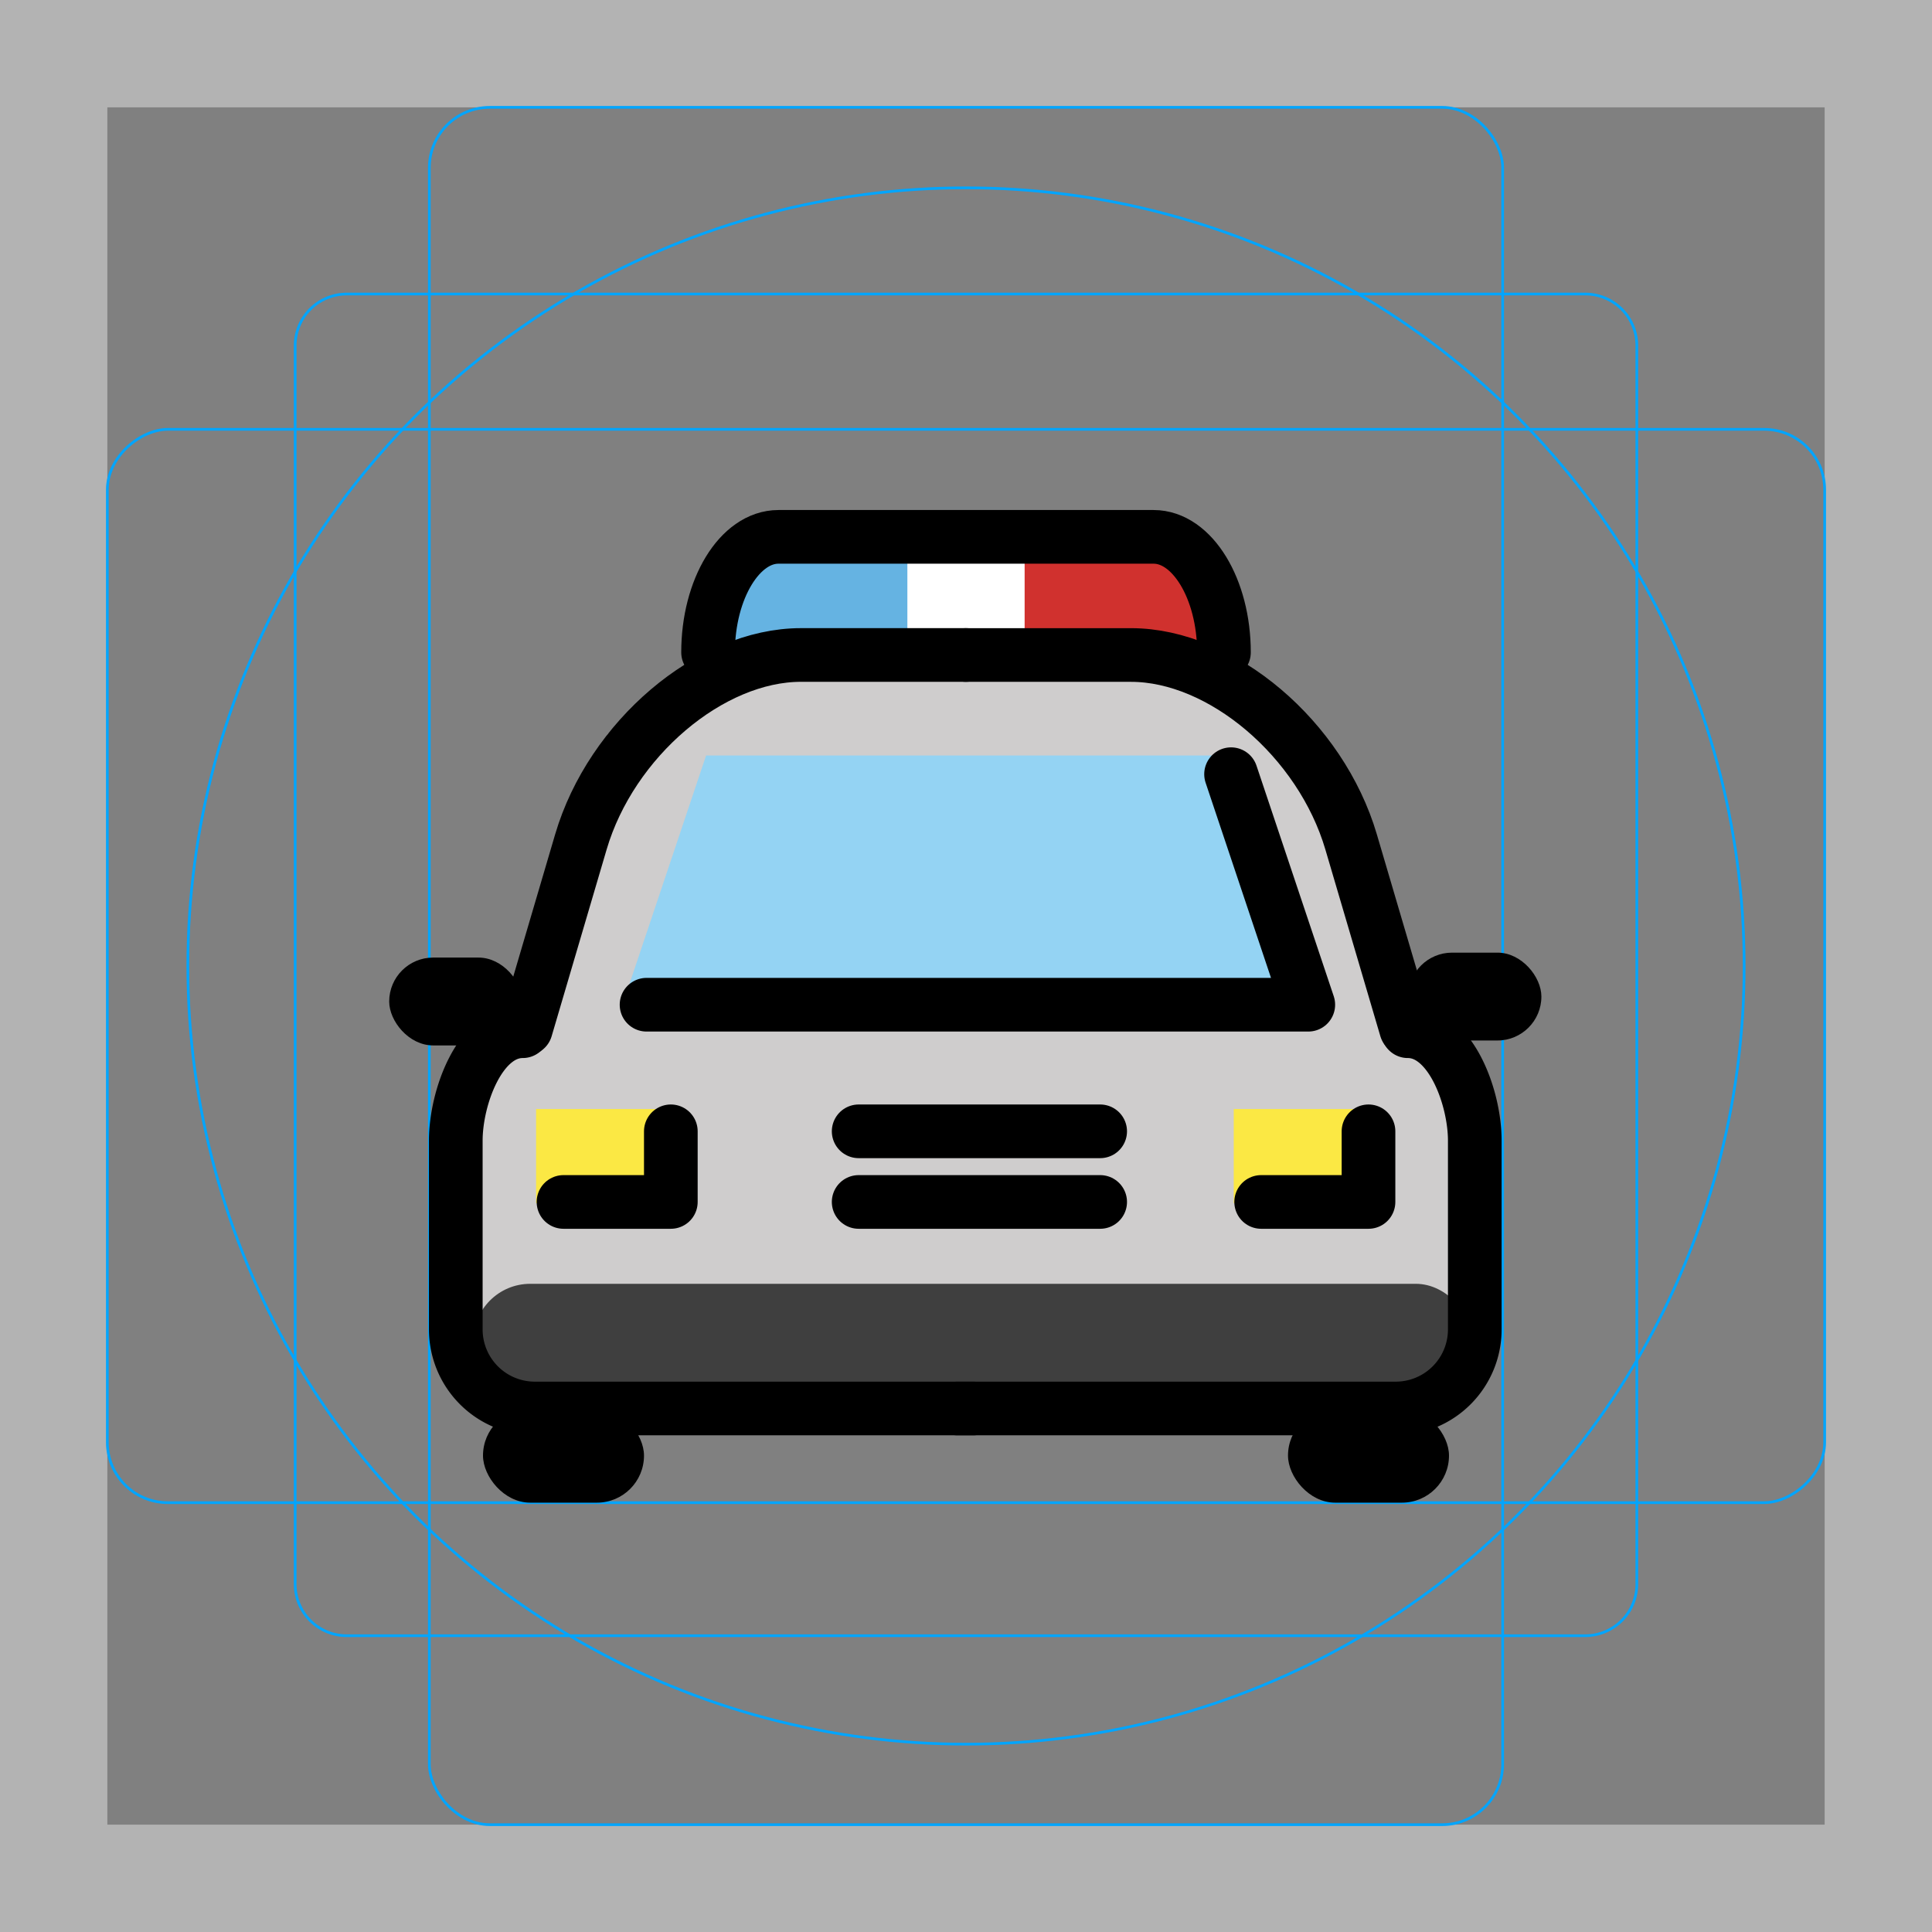 <svg id="emoji" xmlns="http://www.w3.org/2000/svg" viewBox="0 0 72 72">
  <rect x="0" y="0" width="72" height="72" fill="#808080" stroke="none"/>
  <g id="grid">
    <path d="M68,4V68H4V4H68m4-4H0V72H72V0Z" fill="#b3b3b3"/>
    <path d="M12.923,10.958H59.077A1.923,1.923,0,0,1,61,12.881V59.035a1.923,1.923,0,0,1-1.923,1.923H12.923A1.923,1.923,0,0,1,11,59.035V12.881A1.923,1.923,0,0,1,12.923,10.958Z" fill="none" stroke="#00a5ff" stroke-miterlimit="10" stroke-width=".1"/>
    <rect x="16" y="4" width="40" height="64" rx="2.254" ry="2.254" fill="none" stroke="#00a5ff" stroke-miterlimit="10" stroke-width=".1"/>
    <rect x="16" y="4" width="40" height="64" rx="2.254" ry="2.254" transform="translate(72) rotate(90)" fill="none" stroke="#00a5ff" stroke-miterlimit="10" stroke-width=".1"/>
    <circle cx="36" cy="36" r="29" fill="none" stroke="#00a5ff" stroke-miterlimit="10" stroke-width=".1"/>
  </g>
  <g id="color">
    <polygon points="22.647 27.358 27.455 24.854 44.988 24.812 50.21 28.861 52.822 38.045 54.853 39.798 54.397 52.154 17.384 52.531 17.384 39.051 18.414 38.511 22.647 27.358" fill="#cfcdcd"/>
    <polygon points="23.192 37.462 48.756 37.443 45.846 28.155 26.314 28.155 23.192 37.462" fill="#94d3f3"/>
    <rect x="19.978" y="41.33" width="5" height="3.51" fill="#fbe844"/>
    <rect x="45.978" y="41.33" width="5" height="3.51" fill="#fbe844"/>
    <polygon points="29.839 20.533 27.217 20.533 27.217 24.839 35.956 24.839 35.956 20.533 29.839 20.533" fill="#65b3e2"/>
    <polygon points="38.636 20.533 35.956 20.533 35.956 24.839 44.889 24.839 44.889 20.533 38.636 20.533" fill="#d0312e"/>
    <polygon points="35.126 20.533 33.815 20.533 33.815 24.839 38.185 24.839 38.185 20.533 35.126 20.533" fill="#fff"/>
    <rect x="17.641" y="47.844" width="37.242" height="4.236" rx="2.118" ry="2.118" fill="#3f3f3f"/>
  </g>
  <g id="line">
    <polyline points="24.095 37.443 48.756 37.443 45.878 28.852" fill="none" stroke="#000" stroke-linecap="round" stroke-linejoin="round" stroke-width="2"/>
    <line x1="32" y1="42.161" x2="41" y2="42.161" fill="none" stroke="#000" stroke-linecap="round" stroke-miterlimit="10" stroke-width="2"/>
    <line x1="32" y1="44.793" x2="41" y2="44.793" fill="none" stroke="#000" stroke-linecap="round" stroke-miterlimit="10" stroke-width="2"/>
    <polyline points="21 44.793 25 44.793 25 42.161" fill="none" stroke="#000" stroke-linecap="round" stroke-linejoin="round" stroke-width="2"/>
    <polyline points="47 44.793 51 44.793 51 42.161" fill="none" stroke="#000" stroke-linecap="round" stroke-linejoin="round" stroke-width="2"/>
    <rect x="18" y="52.49" width="6" height="3.51" rx="1.755" ry="1.755"/>
    <rect x="48" y="52.49" width="6" height="3.51" rx="1.755" ry="1.755"/>
    <rect x="52.478" y="35.502" width="4.965" height="3.274" rx="1.637" ry="1.637"/>
    <rect x="14.504" y="35.686" width="4.965" height="3.274" rx="1.637" ry="1.637"/>
    <path d="M26.388,24.313h0c0-2.369,1.18-4.306,2.622-4.306H42.991c1.442,0,2.622,1.938,2.622,4.306h0" fill="none" stroke="#000" stroke-linecap="round" stroke-linejoin="round" stroke-width="2"/>
    <path d="M19.598,38.337l2.051-6.964c1.128-3.83,4.818-6.964,8.201-6.964H36" fill="none" stroke="#000" stroke-linecap="round" stroke-linejoin="round" stroke-width="2"/>
    <path d="M52.402,38.337l-2.051-6.963c-1.128-3.83-4.818-6.964-8.201-6.964H36" fill="none" stroke="#000" stroke-linecap="round" stroke-linejoin="round" stroke-width="2"/>
    <path d="M36.262,52.49H19.913a2.946,2.946,0,0,1-2.927-2.947V42.505c0-1.597.89-4.075,2.493-4.075" fill="none" stroke="#000" stroke-linecap="round" stroke-linejoin="round" stroke-width="2"/>
    <path d="M35.685,52.49h16.349a2.946,2.946,0,0,0,2.927-2.947V42.505c0-1.597-.89-4.075-2.493-4.075" fill="none" stroke="#000" stroke-linecap="round" stroke-linejoin="round" stroke-width="2"/>
  </g>
</svg>
